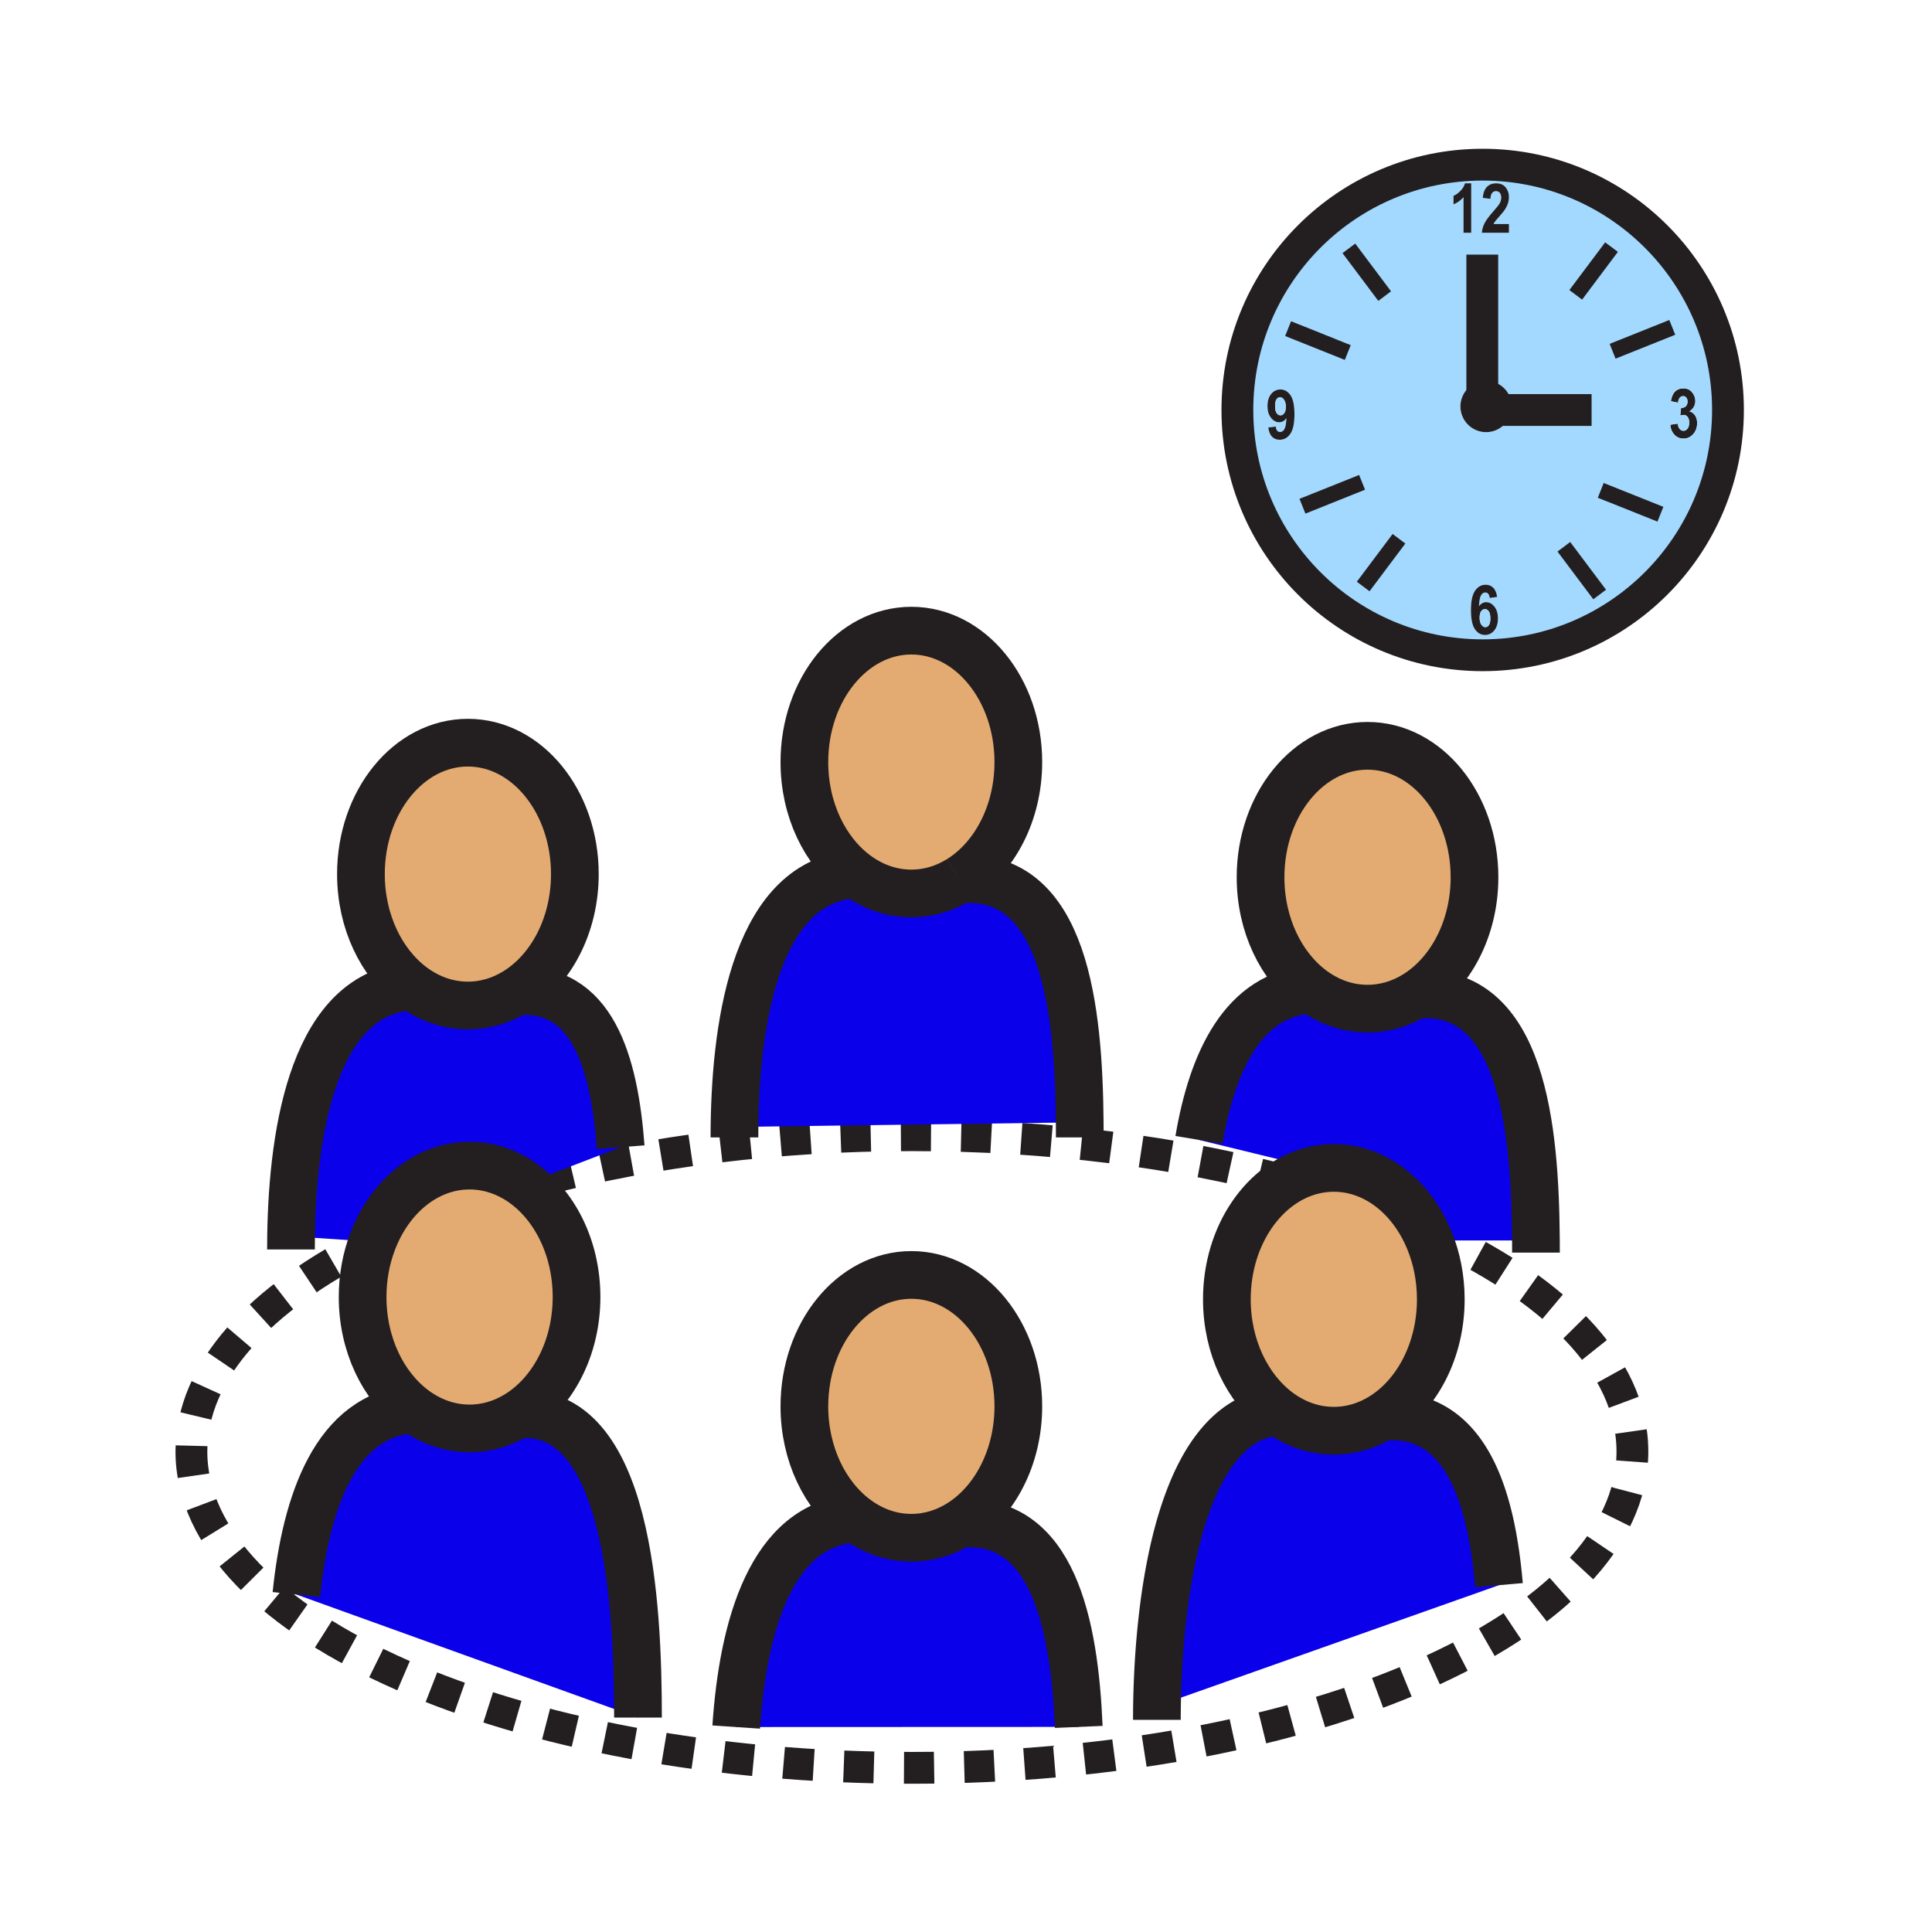 <?xml version="1.0"?><svg xmlns="http://www.w3.org/2000/svg" width="850.394" height="850.394" viewBox="0 0 850.394 850.394" overflow="visible"><path d="M626.854 540.995c56.673 25.154 91.668 59.735 91.668 97.91 0 76.893-141.989 139.23-317.134 139.23-175.152 0-317.138-62.338-317.138-139.23 0-35.417 30.123-67.751 79.738-92.322M239.033 519.273c47.491-12.444 103.021-19.599 162.355-19.599 60.46 0 116.971 7.426 165.058 20.323" fill="none" stroke="#231f20" stroke-width="14" stroke-dasharray="13.26"></path><path d="M130.45 701.84c4.13-40.28 17.23-79.47 51.77-81.52 7.13 5.34 15.51 8.42 24.47 8.42 7.62 0 14.82-2.221 21.19-6.181 48.71-3.949 52.94 83.45 52.94 133.45L130.45 701.84z" fill="#0b00ea"></path><path d="M746.08 182.81c.63.91.939 2.04.939 3.4 0 1.98-.59 3.61-1.77 4.91-1.18 1.29-2.58 1.94-4.21 1.94-1.56 0-2.88-.54-3.96-1.64-1.08-1.09-1.71-2.58-1.89-4.47l3.3-.48c.09 1.02.37 1.8.84 2.34.479.54 1.04.81 1.68.81.7 0 1.3-.32 1.78-.96.49-.64.729-1.52.729-2.65 0-1.06-.229-1.89-.699-2.49-.46-.6-1.03-.9-1.69-.9-.439 0-.96.11-1.56.31l.37-3.38c.88.01 1.569-.22 2.09-.71.5-.5.76-1.19.76-2.09 0-.75-.19-1.33-.55-1.76-.37-.42-.83-.63-1.41-.63-.57 0-1.07.24-1.48.73-.42.48-.67 1.2-.75 2.16l-3.159-.66c.329-1.98.97-3.41 1.909-4.31.95-.9 2.15-1.34 3.591-1.34 1.619 0 2.899.57 3.85 1.73.96 1.15 1.43 2.43 1.43 3.83 0 .95-.21 1.8-.64 2.56-.43.76-1.08 1.42-1.93 2 .99.26 1.8.85 2.43 1.75z" fill="#231f20"></path><path d="M665.31 180.47c.07-.51.11-1.03.11-1.56 0-6.24-5.07-11.3-11.3-11.3-.57 0-1.13.04-1.67.12-5.45.81-9.63 5.51-9.63 11.18 0 6.24 5.06 11.31 11.3 11.31 5.7 0 10.43-4.25 11.19-9.75zM652.62 72.48c59.63 0 107.97 48.34 107.97 107.97 0 59.63-48.34 107.97-107.97 107.97s-107.97-48.34-107.97-107.97c0-59.63 48.34-107.97 107.97-107.97zm94.4 113.73c0-1.36-.31-2.49-.939-3.4-.63-.9-1.44-1.49-2.43-1.75.85-.58 1.5-1.24 1.93-2 .43-.76.64-1.61.64-2.56 0-1.4-.47-2.68-1.43-3.83-.95-1.16-2.23-1.73-3.85-1.73-1.44 0-2.641.44-3.591 1.34-.939.9-1.58 2.33-1.909 4.31l3.159.66c.08-.96.33-1.68.75-2.16.41-.49.91-.73 1.48-.73.58 0 1.04.21 1.41.63.359.43.55 1.01.55 1.76 0 .9-.26 1.59-.76 2.09-.521.49-1.21.72-2.09.71l-.37 3.38c.6-.2 1.12-.31 1.56-.31.66 0 1.23.3 1.69.9.47.6.699 1.43.699 2.49 0 1.13-.239 2.01-.729 2.65-.48.64-1.08.96-1.78.96-.64 0-1.2-.27-1.68-.81-.47-.54-.75-1.32-.84-2.34l-3.3.48c.18 1.89.81 3.38 1.89 4.47 1.08 1.1 2.4 1.64 3.96 1.64 1.63 0 3.03-.65 4.21-1.94 1.18-1.3 1.77-2.93 1.77-4.91zm-82.83-83.75V98.6h-6.78c.18-.38.41-.76.7-1.15.29-.4.989-1.21 2.08-2.44 1.18-1.32 2.02-2.39 2.52-3.24.5-.84.87-1.68 1.12-2.51.24-.83.36-1.69.36-2.58 0-1.57-.471-2.96-1.421-4.17-.949-1.21-2.35-1.82-4.21-1.82-1.699 0-3.06.52-4.079 1.55-1.021 1.04-1.631 2.65-1.841 4.86l3.391.42c.12-2.26.93-3.39 2.439-3.39.681 0 1.24.24 1.66.72.43.49.64 1.2.64 2.15 0 .89-.26 1.77-.77 2.65-.35.6-1.27 1.75-2.77 3.46-1.891 2.14-3.16 3.87-3.82 5.18-.66 1.32-1.05 2.71-1.17 4.17h11.951zm-8.49 160.73l3.29-.43c-.24-1.81-.82-3.17-1.721-4.06-.899-.89-2.01-1.33-3.319-1.33-1.91 0-3.47.87-4.681 2.61-1.22 1.75-1.819 4.6-1.819 8.57 0 3.92.58 6.72 1.75 8.41s2.64 2.53 4.42 2.53c1.62 0 2.979-.65 4.07-1.95 1.1-1.3 1.649-3.09 1.649-5.38 0-2.15-.52-3.87-1.56-5.16-1.04-1.3-2.25-1.95-3.641-1.95-.64 0-1.21.16-1.739.46-.521.31-1 .77-1.42 1.38.13-2.45.439-4.08.93-4.89s1.1-1.21 1.84-1.21c1.141 0 1.791.8 1.951 2.4zm-8.12-160.73V80.69h-2.75c-.39 1.3-1.1 2.44-2.12 3.43-1.01 1-1.99 1.69-2.94 2.07v3.77c1.671-.67 3.141-1.73 4.41-3.16v15.66h3.4zm-77.81 79.9c0-3.91-.579-6.71-1.739-8.4-1.17-1.7-2.65-2.54-4.44-2.54-1.609 0-2.96.65-4.05 1.96-1.1 1.31-1.64 3.11-1.64 5.4 0 2.14.52 3.85 1.56 5.14s2.23 1.94 3.58 1.94c.66 0 1.25-.16 1.78-.46.529-.31 1.01-.76 1.43-1.36-.13 2.45-.44 4.08-.93 4.89-.48.8-1.101 1.21-1.86 1.21-1.12 0-1.77-.8-1.92-2.41l-3.3.44c.25 1.84.81 3.2 1.68 4.08s1.98 1.32 3.32 1.32c1.93 0 3.5-.87 4.71-2.61 1.219-1.75 1.819-4.61 1.819-8.6z" fill="#a3d9ff"></path><path d="M676.05 546H630l-.69.28c-7.689-19.09-23.699-32.21-42.21-32.21-3.029 0-5.989.35-8.85 1.02L578 514l-50.25-12.25c5.77-34.37 19.58-64.4 49.69-66.21 7.13 5.35 15.51 8.43 24.489 8.43 7.63 0 14.83-2.22 21.2-6.18 46.991-3.82 52.591 58.89 52.921 108.21z" fill="#0b00ea"></path><path d="M665.42 178.91c0 .53-.04 1.05-.11 1.56h-12.86v-12.74c.54-.08 1.1-.12 1.67-.12 6.23 0 11.3 5.06 11.3 11.3z" fill="#231f20"></path><path d="M652.45 180.47h12.859c-.76 5.5-5.489 9.75-11.189 9.75-6.24 0-11.3-5.07-11.3-11.31 0-5.67 4.18-10.37 9.63-11.18v12.74zM664.19 98.6v3.86h-11.95c.12-1.46.51-2.85 1.17-4.17.66-1.31 1.93-3.04 3.82-5.18 1.5-1.71 2.42-2.86 2.77-3.46.51-.88.77-1.76.77-2.65 0-.95-.21-1.66-.64-2.15-.42-.48-.979-.72-1.66-.72-1.51 0-2.319 1.13-2.439 3.39l-3.391-.42c.21-2.21.82-3.82 1.841-4.86 1.02-1.03 2.38-1.55 4.079-1.55 1.86 0 3.261.61 4.21 1.82.95 1.21 1.421 2.6 1.421 4.17 0 .89-.12 1.75-.36 2.58-.25.83-.62 1.67-1.12 2.51-.5.85-1.34 1.92-2.52 3.24-1.091 1.23-1.79 2.04-2.08 2.44-.29.39-.521.77-.7 1.15h6.779z" fill="#231f20"></path><path d="M659.81 697.73L512 750l-2.72-.03c.85-49.41 10.92-125.359 53.37-128.62 7.119 5.33 15.5 8.4 24.449 8.4 7.62 0 14.82-2.22 21.19-6.18 36.541-2.97 48.041 34.26 51.521 74.16z" fill="#0b00ea"></path><path d="M658.99 262.76l-3.29.43c-.16-1.6-.811-2.4-1.95-2.4-.74 0-1.35.4-1.84 1.21s-.8 2.44-.93 4.89c.42-.61.899-1.07 1.42-1.38.529-.3 1.1-.46 1.739-.46 1.391 0 2.601.65 3.641 1.95 1.04 1.29 1.56 3.01 1.56 5.16 0 2.29-.55 4.08-1.649 5.38-1.091 1.3-2.45 1.95-4.07 1.95-1.78 0-3.25-.84-4.42-2.53s-1.75-4.49-1.75-8.41c0-3.97.6-6.82 1.819-8.57 1.211-1.74 2.771-2.61 4.681-2.61 1.31 0 2.42.44 3.319 1.33.9.89 1.48 2.25 1.72 4.06zm-3.63 12.39c.42-.6.63-1.58.63-2.95 0-1.42-.221-2.46-.681-3.11-.449-.65-1.02-.97-1.689-.97-.65 0-1.21.31-1.66.93-.46.62-.68 1.54-.68 2.78 0 1.37.25 2.41.76 3.14.51.72 1.09 1.08 1.74 1.08.64 0 1.16-.3 1.58-.9z" fill="#231f20"></path><path d="M655.99 272.2c0 1.37-.21 2.35-.63 2.95s-.94.9-1.58.9c-.65 0-1.23-.36-1.74-1.08-.51-.73-.76-1.77-.76-3.14 0-1.24.22-2.16.68-2.78.45-.62 1.01-.93 1.66-.93.67 0 1.24.32 1.689.97.461.65.681 1.69.681 3.11z" fill="#a3d9ff"></path><path d="M647.58 80.69v21.77h-3.4V86.8c-1.27 1.43-2.739 2.49-4.41 3.16v-3.77c.95-.38 1.931-1.07 2.94-2.07 1.021-.99 1.73-2.13 2.12-3.43h2.75z" fill="#231f20"></path><path d="M577.44 435.54c-13.551-10.16-22.591-28.48-22.591-49.41 0-31.95 21.07-57.85 47.08-57.85 26.011 0 47.09 25.9 47.09 57.85 0 22.58-10.529 42.14-25.89 51.66-6.37 3.96-13.57 6.18-21.2 6.18-8.979 0-17.359-3.08-24.489-8.43zM608.29 623.57c-6.37 3.96-13.57 6.18-21.19 6.18-8.949 0-17.33-3.07-24.449-8.4-13.571-10.15-22.631-28.49-22.631-49.44 0-28.22 16.461-51.73 38.23-56.82 2.86-.67 5.82-1.02 8.85-1.02 18.511 0 34.521 13.12 42.21 32.21 3.12 7.72 4.87 16.43 4.87 25.63 0 22.58-10.53 42.14-25.89 51.66z" fill="#e3ab72" class="aac-skin-fill"></path><path d="M568.03 173.96c1.16 1.69 1.739 4.49 1.739 8.4 0 3.99-.6 6.85-1.819 8.6-1.21 1.74-2.78 2.61-4.71 2.61-1.34 0-2.45-.44-3.32-1.32s-1.43-2.24-1.68-4.08l3.3-.44c.15 1.61.8 2.41 1.92 2.41.76 0 1.38-.41 1.86-1.21.489-.81.8-2.44.93-4.89-.42.6-.9 1.05-1.43 1.36-.53.3-1.12.46-1.78.46-1.35 0-2.54-.65-3.58-1.94s-1.56-3-1.56-5.14c0-2.29.54-4.09 1.64-5.4 1.09-1.31 2.44-1.96 4.05-1.96 1.79 0 3.27.84 4.44 2.54zm-2.76 7.92c.461-.62.69-1.55.69-2.8 0-1.36-.26-2.4-.77-3.13-.511-.73-1.101-1.09-1.75-1.09-.631 0-1.15.3-1.57.9-.42.6-.63 1.6-.63 3s.229 2.42.689 3.07 1.021.98 1.69.98c.641 0 1.191-.31 1.651-.93z" fill="#231f20"></path><path d="M565.96 179.08c0 1.25-.229 2.18-.69 2.8-.46.62-1.01.93-1.649.93-.67 0-1.23-.33-1.69-.98s-.689-1.67-.689-3.07.21-2.4.63-3c.42-.6.939-.9 1.57-.9.649 0 1.239.36 1.75 1.09.508.73.768 1.77.768 3.13z" fill="#a3d9ff"></path><path d="M475.25 494.01L326 496l-2.7-.02c.57-48.181 10.26-108.57 53.38-111.13 7.13 5.34 15.51 8.42 24.47 8.42 7.61 0 14.8-2.22 21.16-6.17h.01c46.6-3.82 52.51 57.78 52.93 106.91zM474.83 760.12l-150.78.06c2.93-43.6 15.16-89.51 52.63-91.739 7.13 5.34 15.51 8.42 24.47 8.42 7.62 0 14.82-2.221 21.19-6.181 41.18-3.35 50.57 44.39 52.49 89.44z" fill="#0b00ea"></path><path d="M376.68 384.85c-13.56-10.15-22.62-28.48-22.62-49.42 0-31.94 21.09-57.84 47.09-57.84 26 0 47.081 25.9 47.081 57.84 0 22.59-10.54 42.15-25.911 51.67h-.01c-6.36 3.95-13.55 6.17-21.16 6.17-8.96 0-17.34-3.08-24.47-8.42zM376.68 668.44c-13.56-10.15-22.62-28.49-22.62-49.431 0-31.93 21.09-57.83 47.09-57.83 26 0 47.081 25.9 47.081 57.83 0 22.59-10.53 42.15-25.891 51.67-6.37 3.96-13.57 6.181-21.19 6.181-8.96 0-17.34-3.08-24.47-8.42z" fill="#e3ab72" class="aac-skin-fill"></path><path d="M273.22 504.94L234 520l-4.87.04c-6.67-4.45-14.31-6.98-22.44-6.98-18.93 0-35.25 13.73-42.72 33.521l-35.85-2.44c.71-47.979 10.59-107.43 53.34-109.989 7.13 5.35 15.52 8.43 24.49 8.43 7.62 0 14.82-2.22 21.19-6.18 33.46-2.722 43.24 30.968 46.08 68.538z" fill="#0b00ea"></path><path d="M227.88 622.56c-6.37 3.96-13.57 6.181-21.19 6.181-8.96 0-17.34-3.08-24.47-8.42-13.56-10.15-22.61-28.48-22.61-49.42 0-8.69 1.56-16.931 4.36-24.32 7.47-19.79 23.79-33.521 42.72-33.521 8.13 0 15.77 2.53 22.44 6.98 14.68 9.8 24.64 28.9 24.64 50.86 0 22.58-10.53 42.14-25.89 51.66zM227.14 436.4c-6.37 3.96-13.57 6.18-21.19 6.18-8.97 0-17.36-3.08-24.49-8.43-13.55-10.16-22.59-28.48-22.59-49.41 0-31.94 21.08-57.84 47.08-57.84s47.08 25.9 47.08 57.84c0 22.58-10.53 42.14-25.89 51.66z" fill="#e3ab72" class="aac-skin-fill"></path><g fill="none" stroke="#231f20"><path d="M181.46 434.15c-13.55-10.16-22.59-28.48-22.59-49.41 0-31.94 21.08-57.84 47.08-57.84s47.08 25.9 47.08 57.84c0 22.58-10.53 42.14-25.89 51.66-6.37 3.96-13.57 6.18-21.19 6.18-8.97 0-17.36-3.08-24.49-8.43z" stroke-width="21"></path><path d="M227.11 436.4h.03c33.46-2.721 43.24 30.97 46.08 68.54M128.08 549.96c0-1.92.01-3.86.04-5.82.71-47.979 10.59-107.43 53.34-109.989.95-.061 1.92-.091 2.9-.091M422.31 387.1c-6.36 3.95-13.55 6.17-21.16 6.17-8.96 0-17.34-3.08-24.47-8.42-13.56-10.15-22.62-28.48-22.62-49.42 0-31.94 21.09-57.84 47.09-57.84 26 0 47.081 25.9 47.081 57.84 0 22.59-10.54 42.15-25.911 51.67" stroke-width="21"></path><path d="M422.31 387.1h.01c46.6-3.82 52.51 57.78 52.93 106.91.02 2.24.03 4.46.03 6.641M323.27 500.65c0-1.54.01-3.101.03-4.67.57-48.181 10.26-108.57 53.38-111.13.94-.06 1.9-.09 2.88-.09M577.44 435.54c-13.551-10.16-22.591-28.48-22.591-49.41 0-31.95 21.07-57.85 47.08-57.85 26.011 0 47.09 25.9 47.09 57.85 0 22.58-10.529 42.14-25.89 51.66-6.37 3.96-13.57 6.18-21.2 6.18-8.979 0-17.359-3.08-24.489-8.43z" stroke-width="21"></path><path d="M623.09 437.79h.04c46.99-3.82 52.59 58.89 52.92 108.21.01 1.8.021 3.58.021 5.34M527.75 501.75c5.77-34.37 19.58-64.4 49.69-66.21.949-.06 1.92-.09 2.909-.09M376.68 668.44c-13.56-10.15-22.62-28.49-22.62-49.431 0-31.93 21.09-57.83 47.09-57.83 26 0 47.081 25.9 47.081 57.83 0 22.59-10.53 42.15-25.891 51.67-6.37 3.96-13.57 6.181-21.19 6.181-8.96 0-17.34-3.08-24.47-8.42z" stroke-width="21"></path><path d="M422.31 670.68h.03c41.18-3.35 50.57 44.391 52.49 89.44M324.05 760.18c2.93-43.6 15.16-89.51 52.63-91.739.94-.061 1.9-.091 2.88-.091M229.13 520.04c14.68 9.8 24.64 28.9 24.64 50.86 0 22.58-10.53 42.14-25.89 51.659-6.37 3.96-13.57 6.181-21.19 6.181-8.96 0-17.34-3.08-24.47-8.42-13.56-10.15-22.61-28.48-22.61-49.42 0-8.69 1.56-16.931 4.36-24.32 7.47-19.79 23.79-33.521 42.72-33.521 8.13.001 15.77 2.531 22.44 6.981z" stroke-width="21"></path><path d="M227.85 622.56h.03c48.71-3.949 52.94 83.45 52.94 133.45M130.45 701.84c4.13-40.28 17.23-79.47 51.77-81.52.94-.061 1.9-.09 2.88-.09M629.31 546.28c3.12 7.72 4.87 16.43 4.87 25.63 0 22.58-10.529 42.14-25.89 51.66-6.37 3.96-13.57 6.18-21.19 6.18-8.949 0-17.33-3.07-24.449-8.4-13.571-10.15-22.631-28.49-22.631-49.44 0-28.22 16.461-51.73 38.23-56.82 2.86-.67 5.82-1.02 8.85-1.02 18.51 0 34.52 13.12 42.21 32.21z" stroke-width="21"></path><path d="M608.26 623.57h.03c36.54-2.971 48.04 34.26 51.52 74.16M509.22 757.02c0-2.279.021-4.63.061-7.05.85-49.41 10.92-125.359 53.37-128.62a38.94 38.94 0 0 1 2.859-.109" stroke-width="21"></path><circle cx="652.62" cy="180.45" r="107.97" stroke-width="14"></circle><path stroke-width="7" d="M566.98 144.65l26.26 10.52M593.72 109.32l15.76 21.01M736.07 144.1l-26.26 10.51M709.33 108.77l-15.75 21.01M573.29 222.82l26.25-10.51M600.02 258.15l15.76-21.01M730.85 226.34l-26.26-10.5M704.11 261.68l-15.76-21.01"></path><path stroke-width="14" d="M652.45 112.07v65.17M700.56 180.47H652.22"></path></g><path fill="none" d="M0 0h850.394v850.394H0z"></path></svg>